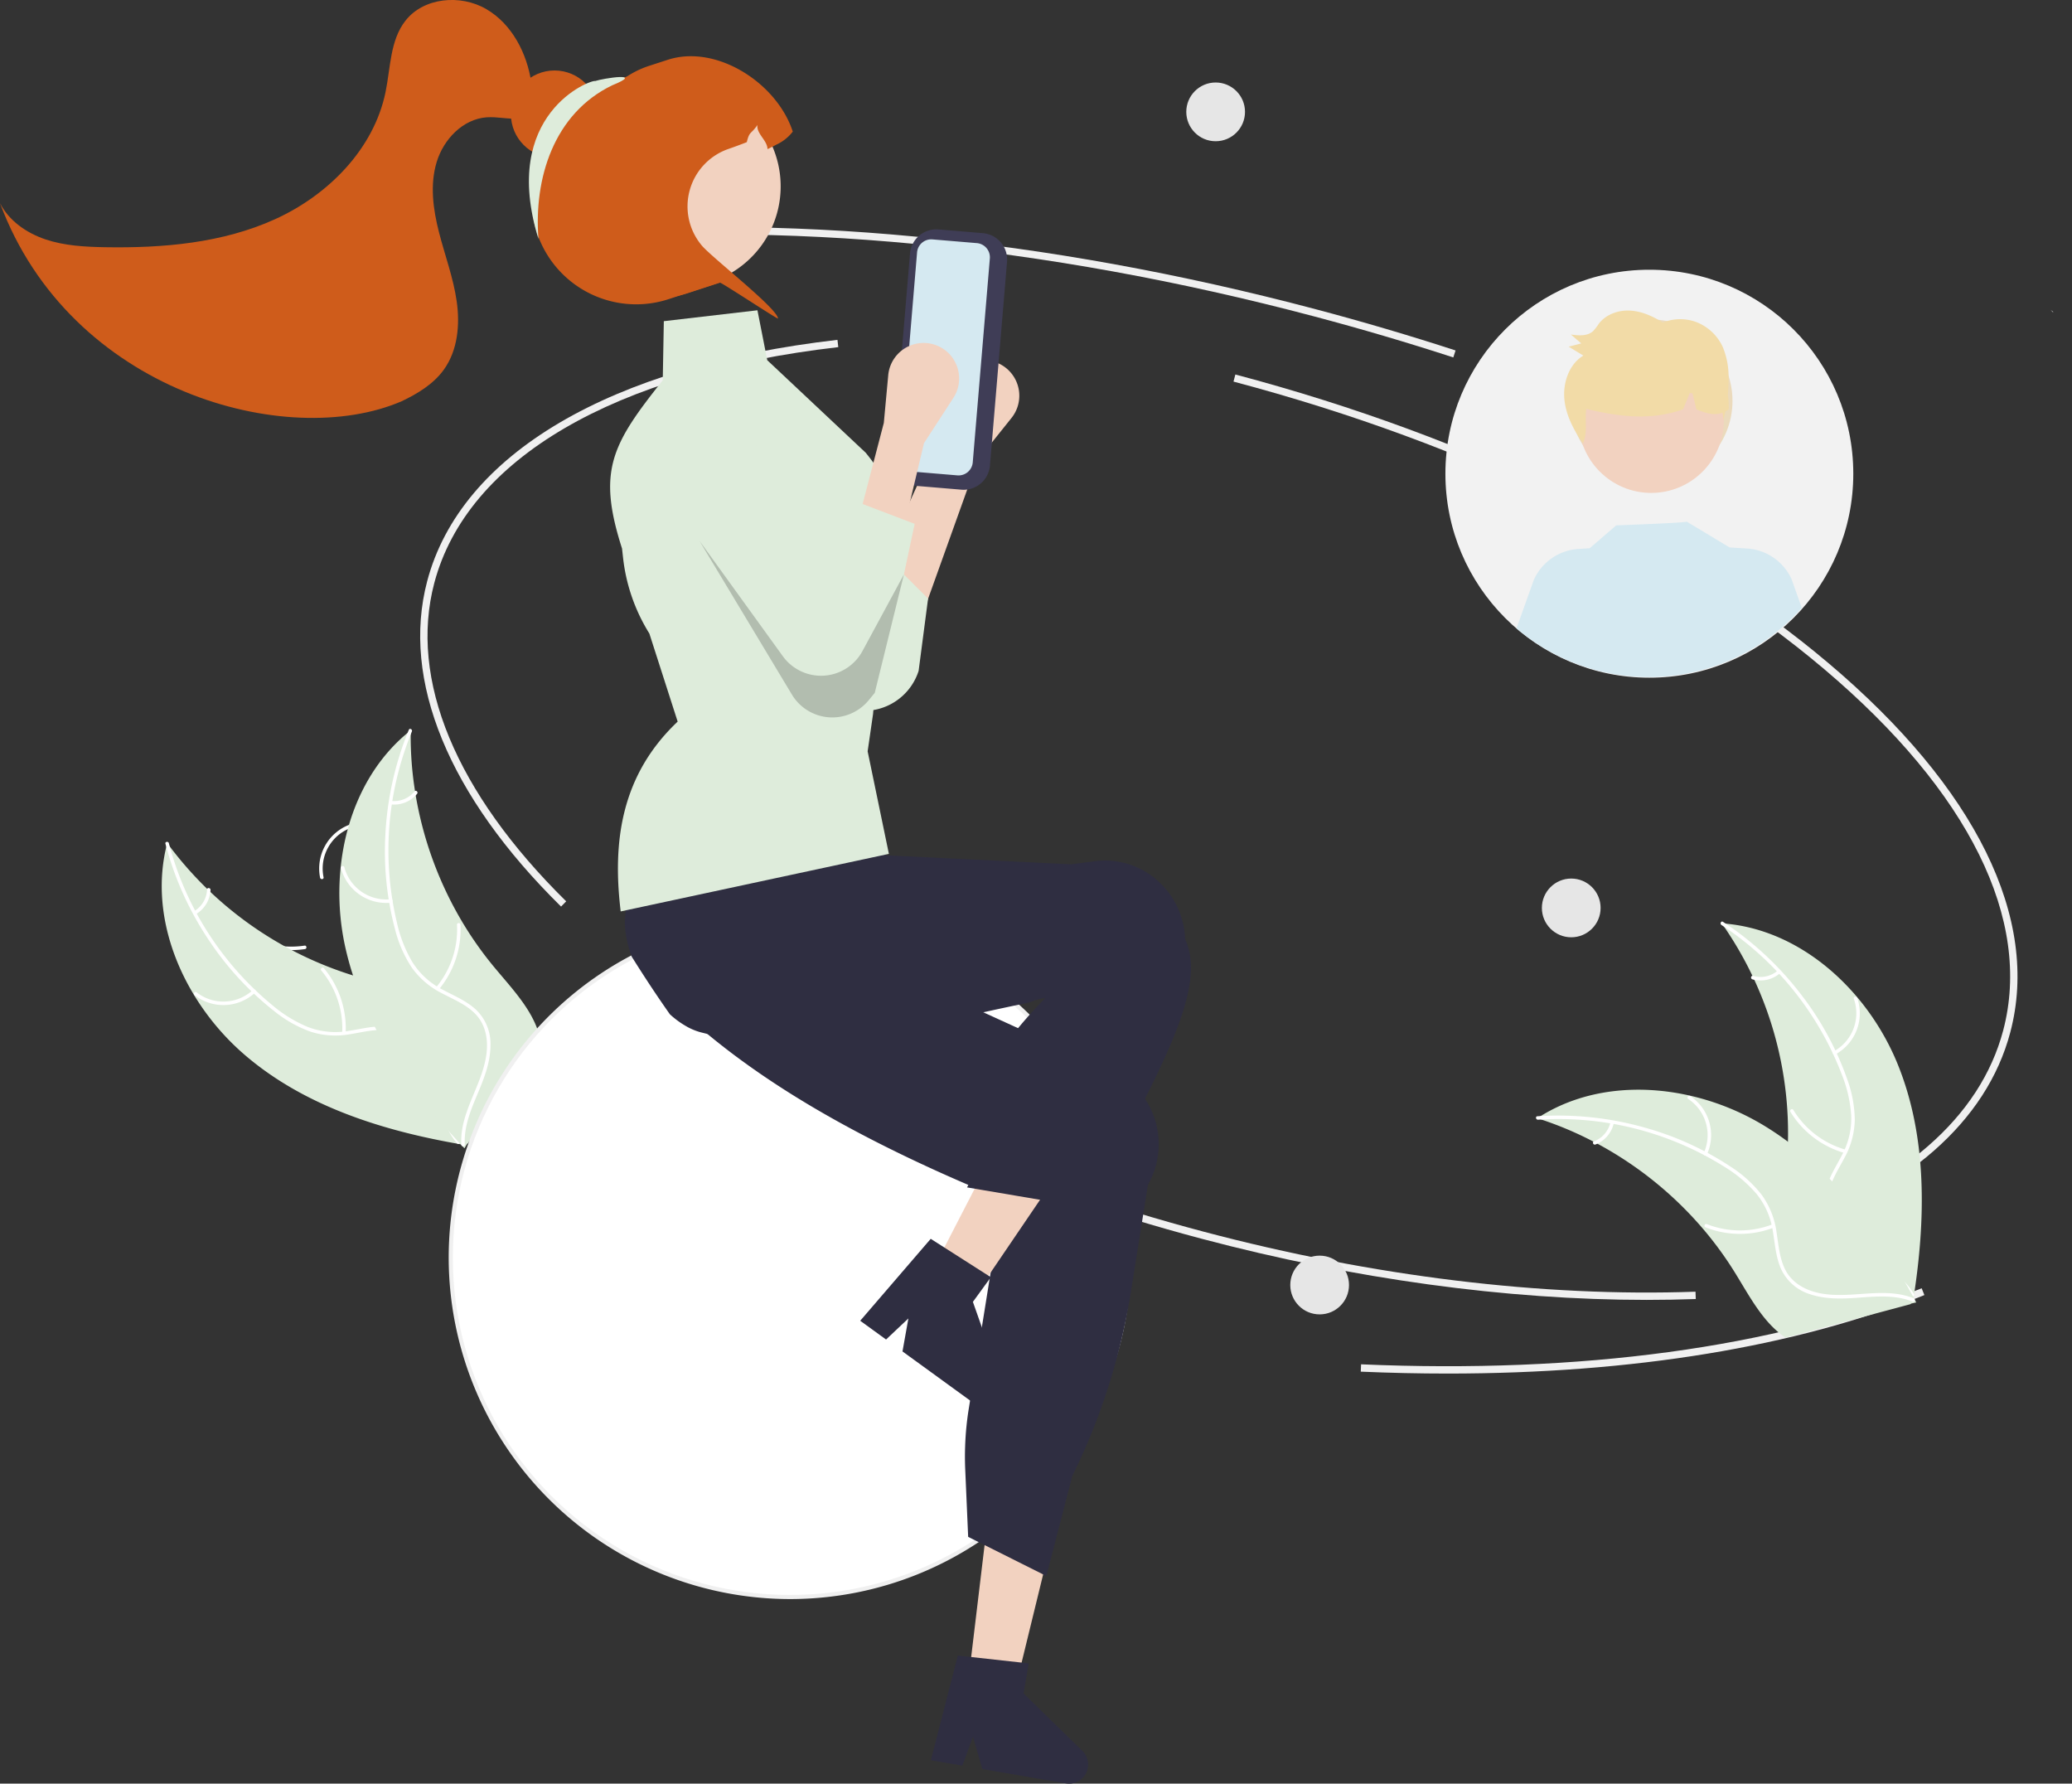 <?xml version="1.0" encoding="UTF-8" standalone="no"?>
<!-- Created with Inkscape (http://www.inkscape.org/) -->

<svg
   xmlns:dc="http://purl.org/dc/elements/1.1/"
   xmlns:cc="http://creativecommons.org/ns#"
   xmlns:rdf="http://www.w3.org/1999/02/22-rdf-syntax-ns#"
   xmlns:svg="http://www.w3.org/2000/svg"
   xmlns="http://www.w3.org/2000/svg"
   xmlns:sodipodi="http://sodipodi.sourceforge.net/DTD/sodipodi-0.dtd"
   xmlns:inkscape="http://www.inkscape.org/namespaces/inkscape"
   width="178.261mm"
   height="153.416mm"
   viewBox="0 0 178.261 153.416"
   version="1.1"
   id="svg5290"
   inkscape:version="0.92.4 (5da689c313, 2019-01-14)"
   sodipodi:docname="flow_female.svg"
   inkscape:export-filename="C:\Users\rapha\Documents\Maaind\Achmea\Avatar\flow_female.png"
   inkscape:export-xdpi="35.220001"
   inkscape:export-ydpi="35.220001">
  <rect x="0" y="0" width="178.261" height="153.416" fill="#333333" stroke="none"/>
  <defs
     id="defs5284" />
  <sodipodi:namedview
     id="base"
     pagecolor="#ffffff"
     bordercolor="#666666"
     borderopacity="1.0"
     inkscape:pageopacity="0.0"
     inkscape:pageshadow="2"
     inkscape:zoom="0.70956795"
     inkscape:cx="-72.450622"
     inkscape:cy="206.13745"
     inkscape:document-units="mm"
     inkscape:current-layer="layer6"
     showgrid="false"
     inkscape:window-width="1718"
     inkscape:window-height="1080"
     inkscape:window-x="324"
     inkscape:window-y="1080"
     inkscape:window-maximized="0" />
  <g
     inkscape:groupmode="layer"
     id="layer5"
     inkscape:label="background"
     style="display:inline"
     transform="translate(-3.789,-85.792)">
    <path
       inkscape:connector-curvature="0"
       style="display:inline;fill:#f0f0f0;stroke-width:0.265"
       d="M 52.059,163.769 C 42.377,154.238 38.288,144.295 40.544,135.771 43.44,124.833 56.304,117.271 75.838,115.023 l 0.072,0.627 c -19.262,2.217 -31.93,9.61 -34.756,20.283 -2.196,8.295 1.834,18.021 11.347,27.386 z"
       id="path2-3"
       inkscape:export-xdpi="35.220001"
       inkscape:export-ydpi="35.220001" />
    <path
       inkscape:connector-curvature="0"
       style="display:inline;fill:#f0f0f0;stroke-width:0.265"
       d="m 145.469,197.6 c -12.083,0 -25.214,-1.796 -38.256,-5.248 -16.129,-4.27 -30.917,-10.715 -42.766,-18.638 l 0.351,-0.525 c 11.792,7.885 26.515,14.3 42.576,18.552 14.515,3.843 29.139,5.623 42.285,5.153 l 0.023,0.631 q -2.083,0.075 -4.213,0.075 z"
       id="path4-3"
       inkscape:export-xdpi="35.220001"
       inkscape:export-ydpi="35.220001" />
    <path
       inkscape:connector-curvature="0"
       style="display:inline;fill:#f0f0f0;stroke-width:0.265"
       d="m 156.785,192.042 -0.202,-0.598 c 10.807,-3.654 17.566,-9.54 19.547,-17.022 2.518,-9.512 -2.952,-20.549 -15.404,-31.08 -12.515,-10.584 -30.561,-19.366 -50.816,-24.728 l 0.162,-0.61 c 20.343,5.386 38.478,14.213 51.062,24.857 12.648,10.697 18.191,21.963 15.607,31.723 -2.038,7.697 -8.938,13.734 -19.955,17.459 z"
       id="path6"
       inkscape:export-xdpi="35.220001"
       inkscape:export-ydpi="35.220001" />
    <path
       inkscape:connector-curvature="0"
       style="display:inline;fill:#f0f0f0;stroke-width:0.265"
       d="m 128.332,203.936 q -3.673,0 -7.472,-0.164 l 0.027,-0.631 c 18.9,0.818 35.576,-1.444 48.228,-6.542 l 0.236,0.586 c -11.037,4.447 -25.104,6.751 -41.019,6.751 z"
       id="path10"
       inkscape:export-xdpi="35.220001"
       inkscape:export-ydpi="35.220001" />
    <path
       inkscape:connector-curvature="0"
       style="display:inline;fill:#f0f0f0;stroke-width:0.265"
       d="m 128.821,116.536 c -3.924,-1.278 -7.961,-2.467 -11.997,-3.536 -23.228,-6.149 -46.062,-8.333 -66.033,-6.313 l -0.064,-0.628 c 20.046,-2.027 42.958,0.162 66.258,6.331 4.048,1.072 8.096,2.265 12.031,3.546 z"
       id="path24-0"
       inkscape:export-xdpi="35.220001"
       inkscape:export-ydpi="35.220001" />
    <path
       inkscape:connector-curvature="0"
       style="display:inline;fill:#ffffff;stroke-width:0.265"
       d="m 31.327,161.283 a 4.028,4.028 0 0 1 2.533,-4.559 c 0.181,-0.067 0.294,0.211 0.113,0.278 a 3.73,3.73 0 0 0 -2.347,4.246 c 0.039,0.189 -0.26,0.223 -0.298,0.035 z"
       id="path40"
       inkscape:export-xdpi="35.220001"
       inkscape:export-ydpi="35.220001" />
    <path
       inkscape:connector-curvature="0"
       style="display:inline;fill:#ffffff;stroke-width:0.265"
       d="m 24.474,165.87 a 7.763,7.763 0 0 0 5.516,1.258 c 0.191,-0.029 0.226,0.27 0.035,0.298 a 8.075,8.075 0 0 1 -5.737,-1.32 c -0.16,-0.109 0.027,-0.344 0.186,-0.236 z"
       id="path42"
       inkscape:export-xdpi="35.220001"
       inkscape:export-ydpi="35.220001" />
    <path
       inkscape:connector-curvature="0"
       style="display:inline;fill:#ffffff;stroke-width:0.265"
       d="m 40.041,160.469 a 2.28,2.28 0 0 0 1.011,1.913 c 0.161,0.107 -0.026,0.342 -0.186,0.236 a 2.555,2.555 0 0 1 -1.123,-2.114 0.155,0.155 0 0 1 0.132,-0.167 0.151,0.151 0 0 1 0.167,0.132 z"
       id="path44"
       inkscape:export-xdpi="35.220001"
       inkscape:export-ydpi="35.220001" />
    <path
       inkscape:connector-curvature="0"
       style="display:inline;fill:#deecdb;fill-opacity:1;stroke-width:0.265"
       d="m 167.058,177.337 c -2.564,-6.317 -8.339,-11.67 -15.14,-12.126 a 31.409,31.409 0 0 1 5.58,20.83 c -0.263,2.847 -0.853,5.986 0.747,8.355 0.996,1.474 2.7,2.35 4.441,2.716 1.741,0.366 3.541,0.281 5.318,0.194 l 0.404,0.185 c 1.053,-6.735 1.214,-13.837 -1.35,-20.153 z"
       id="path46"
       inkscape:export-xdpi="35.220001"
       inkscape:export-ydpi="35.220001" />
    <path
       inkscape:connector-curvature="0"
       style="display:inline;fill:#ffffff;stroke-width:0.265"
       d="m 151.889,165.351 a 26.846,26.846 0 0 1 10.357,12.866 11.561,11.561 0 0 1 0.81,3.53 6.631,6.631 0 0 1 -0.797,3.397 c -0.507,0.981 -1.138,1.926 -1.398,3.014 a 4.06,4.06 0 0 0 0.666,3.253 c 0.802,1.179 1.98,2 3.16,2.763 1.31,0.847 2.684,1.705 3.511,3.072 0.1,0.166 0.351,5.2e-4 0.251,-0.165 -1.438,-2.377 -4.333,-3.171 -6.148,-5.173 -0.847,-0.934 -1.418,-2.129 -1.202,-3.413 0.189,-1.122 0.839,-2.097 1.361,-3.086 a 7.075,7.075 0 0 0 0.903,-3.293 10.688,10.688 0 0 0 -0.671,-3.549 26.045,26.045 0 0 0 -3.886,-7.153 27.322,27.322 0 0 0 -6.783,-6.333 c -0.161,-0.106 -0.294,0.164 -0.134,0.269 z"
       id="path48"
       inkscape:export-xdpi="35.220001"
       inkscape:export-ydpi="35.220001" />
    <path
       inkscape:connector-curvature="0"
       style="display:inline;fill:#ffffff;stroke-width:0.265"
       d="m 161.698,176.482 a 4.028,4.028 0 0 0 1.869,-4.869 c -0.065,-0.182 -0.351,-0.09 -0.286,0.092 a 3.73,3.73 0 0 1 -1.748,4.526 c -0.17,0.092 -0.004,0.343 0.165,0.251 z"
       id="path50"
       inkscape:export-xdpi="35.220001"
       inkscape:export-ydpi="35.220001" />
    <path
       inkscape:connector-curvature="0"
       style="display:inline;fill:#ffffff;stroke-width:0.265"
       d="m 162.582,184.682 a 7.763,7.763 0 0 1 -4.506,-3.421 c -0.101,-0.165 -0.352,-1.7e-4 -0.251,0.165 a 8.075,8.075 0 0 0 4.696,3.551 c 0.186,0.052 0.247,-0.242 0.061,-0.294 z"
       id="path52"
       inkscape:export-xdpi="35.220001"
       inkscape:export-ydpi="35.220001" />
    <path
       inkscape:connector-curvature="0"
       style="display:inline;fill:#ffffff;stroke-width:0.265"
       d="m 156.727,169.28 a 2.28,2.28 0 0 1 -2.115,0.453 c -0.186,-0.055 -0.246,0.24 -0.061,0.294 a 2.555,2.555 0 0 0 2.341,-0.496 0.155,0.155 0 0 0 0.043,-0.208 0.151,0.151 0 0 0 -0.208,-0.043 z"
       id="path54"
       inkscape:export-xdpi="35.220001"
       inkscape:export-ydpi="35.220001" />
    <path
       inkscape:connector-curvature="0"
       style="display:inline;fill:#deecdb;fill-opacity:1;stroke-width:0.265"
       d="m 136.05,181.972 c 0.115,0.037 0.23,0.075 0.346,0.115 a 30.025,30.025 0 0 1 4.484,1.901 c 0.112,0.057 0.225,0.116 0.336,0.175 a 31.653,31.653 0 0 1 9.076,7.31 30.739,30.739 0 0 1 2.754,3.772 c 1.134,1.83 2.217,3.905 3.842,5.216 a 5.274,5.274 0 0 0 0.528,0.384 l 10.735,-2.877 c 0.021,-0.019 0.043,-0.035 0.064,-0.054 l 0.434,-0.095 c -0.038,-0.071 -0.078,-0.144 -0.116,-0.216 -0.022,-0.042 -0.046,-0.082 -0.067,-0.124 -0.015,-0.027 -0.03,-0.055 -0.043,-0.081 -0.005,-0.009 -0.01,-0.018 -0.015,-0.025 -0.012,-0.026 -0.026,-0.048 -0.038,-0.071 q -0.338,-0.614 -0.686,-1.226 c -5.3e-4,-0.002 -5.3e-4,-0.002 -0.004,-0.004 -1.774,-3.103 -3.823,-6.085 -6.259,-8.661 -0.073,-0.077 -0.147,-0.157 -0.225,-0.234 a 29.332,29.332 0 0 0 -3.579,-3.178 25.931,25.931 0 0 0 -2.179,-1.461 21.563,21.563 0 0 0 -6.258,-2.507 c -4.395,-1.001 -9.062,-0.585 -12.844,1.759 -0.097,0.06 -0.191,0.119 -0.287,0.182 z"
       id="path56"
       inkscape:export-xdpi="35.220001"
       inkscape:export-ydpi="35.220001" />
    <path
       inkscape:connector-curvature="0"
       style="display:inline;fill:#ffffff;stroke-width:0.265"
       d="m 136.111,182.102 a 26.846,26.846 0 0 1 16.016,4.037 11.561,11.561 0 0 1 2.772,2.331 6.631,6.631 0 0 1 1.409,3.192 c 0.186,1.088 0.251,2.223 0.698,3.248 a 4.06,4.06 0 0 0 2.49,2.196 c 1.351,0.459 2.785,0.405 4.187,0.303 1.556,-0.113 3.17,-0.254 4.653,0.339 0.18,0.072 0.281,-0.211 0.101,-0.283 -2.58,-1.032 -5.369,0.077 -8.023,-0.429 -1.239,-0.236 -2.414,-0.846 -3.015,-2.001 -0.525,-1.01 -0.593,-2.18 -0.772,-3.284 a 7.075,7.075 0 0 0 -1.262,-3.173 10.688,10.688 0 0 0 -2.672,-2.429 26.045,26.045 0 0 0 -7.409,-3.371 27.322,27.322 0 0 0 -9.229,-0.973 c -0.192,0.013 -0.136,0.308 0.055,0.295 z"
       id="path58"
       inkscape:export-xdpi="35.220001"
       inkscape:export-ydpi="35.220001" />
    <path
       inkscape:connector-curvature="0"
       style="display:inline;fill:#ffffff;stroke-width:0.265"
       d="m 150.644,185.084 a 4.028,4.028 0 0 0 -1.439,-5.013 c -0.161,-0.107 -0.334,0.139 -0.173,0.246 a 3.73,3.73 0 0 1 1.329,4.666 c -0.081,0.176 0.203,0.276 0.283,0.101 z"
       id="path60"
       inkscape:export-xdpi="35.220001"
       inkscape:export-ydpi="35.220001" />
    <path
       inkscape:connector-curvature="0"
       style="display:inline;fill:#ffffff;stroke-width:0.265"
       d="m 156.287,191.099 a 7.763,7.763 0 0 1 -5.658,-0.019 c -0.18,-0.071 -0.281,0.212 -0.101,0.283 a 8.075,8.075 0 0 0 5.887,0.008 c 0.18,-0.07 0.051,-0.342 -0.128,-0.272 z"
       id="path62"
       inkscape:export-xdpi="35.220001"
       inkscape:export-ydpi="35.220001" />
    <path
       inkscape:connector-curvature="0"
       style="display:inline;fill:#ffffff;stroke-width:0.265"
       d="m 142.339,182.326 a 2.28,2.28 0 0 1 -1.416,1.636 c -0.181,0.068 -0.052,0.339 0.128,0.272 a 2.555,2.555 0 0 0 1.571,-1.806 0.155,0.155 0 0 0 -0.091,-0.192 0.151,0.151 0 0 0 -0.192,0.091 z"
       id="path64"
       inkscape:export-xdpi="35.220001"
       inkscape:export-ydpi="35.220001" />
    <circle
       style="display:inline;fill:#e6e6e6;fill-opacity:1;stroke-width:0.265"
       cx="117.322"
       cy="196.32"
       r="2.526"
       id="circle66"
       inkscape:export-xdpi="35.220001"
       inkscape:export-ydpi="35.220001" />
    <circle
       style="display:inline;fill:#e6e6e6;stroke-width:0.265"
       cx="138.968"
       cy="163.885"
       r="2.526"
       id="circle68"
       inkscape:export-xdpi="35.220001"
       inkscape:export-ydpi="35.220001" />
    <circle
       style="display:inline;fill:#e6e6e6;stroke-width:0.265"
       cx="108.375"
       cy="95.414"
       r="2.526"
       id="circle70"
       inkscape:export-xdpi="35.220001"
       inkscape:export-ydpi="35.220001" />
    <path
       inkscape:connector-curvature="0"
       style="display:inline;fill:#ffffff;stroke-width:0.265"
       d="m 72.736,176.66 c -0.021,-0.004 -0.042,-0.007 -0.062,-0.01 a 1.699,1.699 0 0 0 0.246,-0.186 z"
       id="path76"
       inkscape:export-xdpi="35.220001"
       inkscape:export-ydpi="35.220001" />
    <path
       inkscape:connector-curvature="0"
       style="display:inline;fill:#ffffff;stroke-width:0.265"
       d="m 180.388,112.631 c 0.021,-0.004 0.042,-0.007 0.062,-0.01 a 1.699,1.699 0 0 1 -0.246,-0.186 z"
       id="path114"
       inkscape:export-xdpi="35.220001"
       inkscape:export-ydpi="35.220001" />
    <path
       inkscape:connector-curvature="0"
       style="display:inline;fill:#deecdb;fill-opacity:1;stroke-width:0.265"
       d="m 24.841,176.523 c -5.169,-4.444 -8.401,-11.625 -6.665,-18.217 a 31.409,31.409 0 0 0 17.963,11.931 c 2.782,0.658 5.945,1.1 7.68,3.373 1.08,1.414 1.366,3.308 1.158,5.075 -0.208,1.767 -0.863,3.446 -1.512,5.102 l 0.046,0.442 c -6.719,-1.15 -13.501,-3.262 -18.671,-7.706 z"
       id="path26" />
    <path
       inkscape:connector-curvature="0"
       style="display:inline;fill:#ffffff;stroke-width:0.265"
       d="m 18.318,158.324 a 26.846,26.846 0 0 0 8.892,13.919 11.561,11.561 0 0 0 3.088,1.893 6.631,6.631 0 0 0 3.474,0.328 c 1.092,-0.167 2.189,-0.465 3.302,-0.364 a 4.06,4.06 0 0 1 2.87,1.669 c 0.862,1.136 1.264,2.515 1.611,3.876 0.385,1.512 0.76,3.088 1.792,4.307 0.125,0.148 -0.112,0.333 -0.236,0.186 -1.795,-2.121 -1.624,-5.118 -2.942,-7.477 -0.615,-1.101 -1.566,-2.023 -2.851,-2.228 -1.124,-0.179 -2.255,0.127 -3.359,0.305 a 7.075,7.075 0 0 1 -3.409,-0.194 10.688,10.688 0 0 1 -3.149,-1.768 26.045,26.045 0 0 1 -5.54,-5.964 27.322,27.322 0 0 1 -3.839,-8.449 c -0.049,-0.187 0.249,-0.226 0.298,-0.041 z"
       id="path28" />
    <path
       inkscape:connector-curvature="0"
       style="display:inline;fill:#ffffff;stroke-width:0.265"
       d="m 25.74,171.17 a 4.028,4.028 0 0 1 -5.211,0.219 c -0.152,-0.119 0.026,-0.361 0.179,-0.242 a 3.73,3.73 0 0 0 4.847,-0.214 c 0.141,-0.132 0.326,0.105 0.186,0.236 z"
       id="path30-9" />
    <path
       inkscape:connector-curvature="0"
       style="display:inline;fill:#ffffff;stroke-width:0.265"
       d="m 33.23,174.622 a 7.763,7.763 0 0 0 -1.806,-5.362 c -0.124,-0.148 0.112,-0.334 0.236,-0.186 a 8.075,8.075 0 0 1 1.868,5.583 c -0.01,0.193 -0.308,0.156 -0.298,-0.036 z"
       id="path32-4" />
    <path
       inkscape:connector-curvature="0"
       style="display:inline;fill:#ffffff;stroke-width:0.265"
       d="m 20.499,164.162 a 2.28,2.28 0 0 0 1.104,-1.86 c 0.007,-0.193 0.306,-0.156 0.298,0.036 a 2.555,2.555 0 0 1 -1.217,2.061 0.155,0.155 0 0 1 -0.211,-0.025 0.151,0.151 0 0 1 0.025,-0.211 z"
       id="path34-7" />
    <path
       inkscape:connector-curvature="0"
       style="display:inline;fill:#deecdb;fill-opacity:1;stroke-width:0.265"
       d="m 39.123,148.612 c -7.93e-4,0.121 -0.003,0.242 -0.001,0.364 a 30.025,30.025 0 0 0 0.372,4.856 c 0.018,0.124 0.038,0.25 0.059,0.374 a 31.653,31.653 0 0 0 4.034,10.933 30.739,30.739 0 0 0 2.697,3.813 c 1.373,1.658 2.994,3.347 3.718,5.305 a 5.273,5.273 0 0 1 0.195,0.623 l -6.15,9.258 c -0.025,0.014 -0.047,0.029 -0.072,0.044 l -0.229,0.381 c -0.056,-0.058 -0.112,-0.12 -0.168,-0.178 -0.032,-0.034 -0.063,-0.07 -0.096,-0.103 -0.021,-0.023 -0.042,-0.046 -0.063,-0.066 -0.007,-0.007 -0.014,-0.015 -0.019,-0.022 -0.02,-0.02 -0.037,-0.04 -0.056,-0.058 q -0.475,-0.516 -0.943,-1.041 c -0.002,-0.002 -0.002,-0.002 -0.003,-0.005 -2.375,-2.671 -4.548,-5.563 -6.213,-8.694 -0.05,-0.094 -0.102,-0.19 -0.15,-0.288 a 29.332,29.332 0 0 1 -1.871,-4.406 25.931,25.931 0 0 1 -0.69,-2.531 21.563,21.563 0 0 1 -0.381,-6.731 c 0.453,-4.485 2.335,-8.775 5.763,-11.612 0.088,-0.072 0.174,-0.143 0.264,-0.214 z"
       id="path36" />
    <path
       inkscape:connector-curvature="0"
       style="display:inline;fill:#ffffff;stroke-width:0.265"
       d="m 39.226,148.711 a 26.846,26.846 0 0 0 -1.281,16.467 11.561,11.561 0 0 0 1.325,3.371 6.631,6.631 0 0 0 2.576,2.354 c 0.972,0.524 2.027,0.947 2.855,1.698 a 4.06,4.06 0 0 1 1.287,3.061 c 0.004,1.426 -0.505,2.769 -1.048,4.065 -0.603,1.439 -1.252,2.923 -1.162,4.518 0.011,0.193 -0.29,0.199 -0.3,0.006 -0.156,-2.774 1.785,-5.064 2.152,-7.741 0.172,-1.249 -0.032,-2.558 -0.935,-3.495 -0.789,-0.82 -1.877,-1.257 -2.866,-1.779 a 7.075,7.075 0 0 1 -2.605,-2.208 10.688,10.688 0 0 1 -1.45,-3.308 26.045,26.045 0 0 1 -0.833,-8.098 27.322,27.322 0 0 1 2.021,-9.057 c 0.073,-0.178 0.335,-0.031 0.262,0.147 z"
       id="path38" />
    <path
       inkscape:connector-curvature="0"
       style="display:inline;fill:#ffffff;stroke-width:0.265"
       d="m 37.418,163.436 a 4.028,4.028 0 0 1 -4.292,-2.962 c -0.05,-0.187 0.239,-0.273 0.288,-0.086 a 3.73,3.73 0 0 0 3.999,2.748 c 0.192,-0.02 0.197,0.28 0.006,0.3 z"
       id="path40-3" />
    <path
       inkscape:connector-curvature="0"
       style="display:inline;fill:#ffffff;stroke-width:0.265"
       d="m 41.32,170.702 a 7.763,7.763 0 0 0 1.786,-5.368 c -0.011,-0.193 0.29,-0.199 0.3,-0.006 a 8.075,8.075 0 0 1 -1.87,5.582 c -0.124,0.149 -0.34,-0.061 -0.217,-0.208 z"
       id="path42-2" />
    <path
       inkscape:connector-curvature="0"
       style="display:inline;fill:#ffffff;stroke-width:0.265"
       d="m 37.453,154.685 a 2.28,2.28 0 0 0 2.002,-0.821 c 0.122,-0.15 0.338,0.059 0.217,0.208 a 2.555,2.555 0 0 1 -2.212,0.913 0.155,0.155 0 0 1 -0.153,-0.147 0.151,0.151 0 0 1 0.147,-0.153 z"
       id="path44-0" />
    <path
       inkscape:connector-curvature="0"
       style="display:inline;fill:#f0f0f0;fill-opacity:1;stroke-width:0.354"
       d="m 71.755,223.333 a 29.363,29.363 0 1 0 -29.363,-29.363 29.396,29.396 0 0 0 29.363,29.363 z m 0,-58.017 a 28.654,28.654 0 1 1 -28.654,28.654 28.686,28.686 0 0 1 28.654,-28.654 z"
       id="path8"
       inkscape:export-xdpi="35.220001"
       inkscape:export-ydpi="35.220001" />
  </g>
  <g
     inkscape:groupmode="layer"
     id="layer6"
     inkscape:label="avatar"
     style="display:inline"
     transform="translate(-3.789,-85.792)">
    <circle
       style="display:inline;fill:#f2f2f2;stroke-width:0.155"
       cx="145.688"
       cy="126.538"
       r="17.546"
       id="circle2"
       inkscape:export-xdpi="35.220001"
       inkscape:export-ydpi="35.220001" />
    <circle
       style="display:inline;fill:#ebdabc;fill-opacity:1;stroke-width:0.155"
       cx="145.844"
       cy="120.273"
       r="6.997"
       id="circle4"
       inkscape:export-xdpi="35.220001"
       inkscape:export-ydpi="35.220001" />
    <circle
       style="display:inline;fill:#f2d2c0;fill-opacity:1;stroke-width:0.155"
       cx="145.847"
       cy="121.938"
       r="6.251"
       id="circle42"
       inkscape:export-xdpi="35.220001"
       inkscape:export-ydpi="35.220001" />
    <path
       inkscape:connector-curvature="0"
       style="display:inline;fill:#d5e9f1;stroke-width:0.155"
       d="m 158.803,138.067 a 17.54,17.54 0 0 1 -24.548,1.774 l 1.505,-4.199 a 4.516,4.516 0 0 1 3.836,-2.634 l 0.957,-0.059 2.283,-1.969 c 0,0 6.151,-0.22 6.06,-0.325 l 3.726,2.241 -0.002,-0.015 1.465,0.09 a 4.514,4.514 0 0 1 3.836,2.634 z"
       id="path60-7"
       inkscape:export-xdpi="35.220001"
       inkscape:export-ydpi="35.220001" />
    <path
       inkscape:connector-curvature="0"
       style="display:inline;fill:#f2dba7;fill-opacity:1;stroke-width:0.155"
       d="m 152.441,119.746 a 13.831,13.831 0 0 0 0.06,-1.404 6.609,6.609 0 0 0 -0.498,-2.706 4.158,4.158 0 0 0 -2.176,-2.102 3.97,3.97 0 0 0 -2.976,0.002 c -0.862,-0.544 -1.819,-0.976 -2.827,-1.029 -1.008,-0.053 -2.074,0.321 -2.695,1.144 a 4.399,4.399 0 0 1 -0.471,0.612 c -0.499,0.462 -1.258,0.396 -1.922,0.301 q 0.447,0.383 0.893,0.765 -0.541,0.141 -1.081,0.282 0.631,0.383 1.262,0.765 c -1.221,0.733 -1.776,2.332 -1.629,3.785 0.139,1.375 0.803,2.633 1.596,3.751 0.317,-0.668 0.248,-1.468 0.243,-2.22 a 5.025,5.025 0 0 1 0.044,-0.73 c 2.682,0.643 5.485,1.056 8.328,0.035 l 0.57,-1.396 c 0.08,0.008 0.16,0.016 0.24,0.025 l 0.33,1.373 c 0.749,0.306 1.5,0.574 2.251,0.293 0.036,0.212 0.059,0.428 0.075,0.636 0.064,-0.249 0.12,-0.499 0.171,-0.751 a 2.221,2.221 0 0 0 0.284,-0.182 6.111,6.111 0 0 0 -0.074,-1.249 z"
       id="path78-7"
       inkscape:export-xdpi="35.220001"
       inkscape:export-ydpi="35.220001" />
  </g>
  <g
     inkscape:groupmode="layer"
     id="layer4"
     inkscape:label="mellow"
     style="display:inline"
     transform="translate(-3.789,-85.792)">
    <circle
       style="display:inline;fill:#ffffff;stroke-width:0.354"
       cx="-71.755"
       cy="193.97"
       r="29.008"
       id="circle6"
       transform="scale(-1,1)"
       inkscape:export-xdpi="35.220001"
       inkscape:export-ydpi="35.220001" />
    <polygon
       transform="matrix(-0.354,0,0,0.354,310.049,4.363)"
       style="display:inline;fill:#f2d2c0;fill-opacity:1"
       points="630.005,640.052 618.645,641.317 607.882,597.245 624.647,595.377 "
       id="polygon12"
       inkscape:export-xdpi="35.220001"
       inkscape:export-ydpi="35.220001" />
    <path
       inkscape:connector-curvature="0"
       style="display:inline;fill:#2f2e41;stroke-width:0.354"
       d="m 60.425,160.869 c 0.125,-0.124 0.26,-0.245 0.395,-0.361 a 36.699,36.699 0 0 1 3.25,-2.406 c 1.275,-0.849 2.709,-1.716 4.331,-2.611 q 1.178,-0.651 2.49,-1.328 0.657,-0.34 1.352,-0.684 a 0.683,0.683 0 0 1 0.061,-0.032 l 0.134,-0.068 9.763,8.059 0.694,0.545 -1.799,2.218 c 0,0 0.157,1.763 0.153,1.764 l 1.785,4.455 0.02,0.009 6.361,2.903 6.555,2.992 3.521,1.608 a 6.763,6.763 0 0 1 3.549,3.835 7.031,7.031 0 0 1 -0.232,5.43 c -0.079,0.172 -0.167,0.345 -0.261,0.511 l -1.463,9.198 a 55.363,55.363 0 0 1 -5.04,15.834 l -2.234,8.61 -0.339,-0.17 -5.053,-2.531 -1.335,-0.667 -0.252,-5.785 c -0.029,-0.659 -0.033,-1.322 -0.009,-1.984 a 25.502,25.502 0 0 1 0.31,-3.232 l 2.897,-18.041 q -0.771,-0.314 -1.522,-0.632 -3.478,-1.455 -6.586,-2.942 C 75.181,182.145 69.692,178.802 65.207,175.18 q -1.89,-1.524 -3.546,-3.119 -0.609,-0.583 -1.185,-1.177 c -0.091,-0.092 -0.181,-0.182 -0.268,-0.275 a 6.845,6.845 0 0 1 -1.699,-6.329 6.984,6.984 0 0 1 1.916,-3.411 z"
       id="path14"
       inkscape:export-xdpi="35.220001"
       inkscape:export-ydpi="35.220001" />
    <path
       inkscape:connector-curvature="0"
       style="display:inline;fill:#2f2e41;stroke-width:0.354"
       d="m 87.257,228.308 4.355,0.481 0.683,0.075 -0.445,2.586 5.061,4.944 a 1.64,1.64 0 0 1 -1.422,2.79 l -7.187,-1.231 -0.8,-2.77 -0.922,2.475 -2.707,-0.463 2.324,-9.003 z"
       id="path16"
       inkscape:export-xdpi="35.220001"
       inkscape:export-ydpi="35.220001" />
    <path
       inkscape:connector-curvature="0"
       style="display:inline;fill:#f2d2c0;fill-opacity:1;stroke-width:0.354"
       d="m 83.113,138.755 -3.729,-3.955 5.26,-11.509 0.782,-4.043 a 3.057,3.057 0 0 1 4.99,-1.74 v 0 a 3.057,3.057 0 0 1 0.398,4.23 l -2.904,3.63 z"
       id="path18"
       inkscape:export-xdpi="35.220001"
       inkscape:export-ydpi="35.220001" />
    <path
       inkscape:connector-curvature="0"
       style="display:inline;fill:#deecdb;fill-opacity:1;stroke-width:0.354"
       d="m 79.384,133.03 4.25,4.25 -0.813,6.214 a 4.941,4.941 0 0 1 -3.563,3.305 v 0 a 4.941,4.941 0 0 1 -5.382,-2.265 l -9.559,-16.385 a 5.044,5.044 0 0 1 1.626,-6.856 v 0 a 5.044,5.044 0 0 1 7.226,2.036 l 5.835,12.432 z"
       id="path20"
       inkscape:export-xdpi="35.220001"
       inkscape:export-ydpi="35.220001" />
    <path
       inkscape:connector-curvature="0"
       style="display:inline;fill:#f2d2c0;fill-opacity:1;stroke-width:0.354"
       d="m 83.665,195.742 c 0.22,0.224 0.44,0.444 0.663,0.666 0.443,0.442 0.893,0.881 1.343,1.314 0.227,0.217 0.456,0.435 0.683,0.649 l -0.001,0.008 0.015,0.006 0.004,0.004 0.378,0.195 0.941,-1.386 0.434,-0.638 0.613,-0.904 1.124,-1.654 5.916,-8.707 -5.305,-2.739 -0.418,0.813 -0.003,-7.1e-4 -0.207,0.403 -3.88,7.517 -0.792,1.537 -0.025,0.046 -0.476,0.918 -0.411,0.795 -0.458,0.889 z"
       id="path22"
       inkscape:export-xdpi="35.220001"
       inkscape:export-ydpi="35.220001" />
    <path
       inkscape:connector-curvature="0"
       style="display:inline;fill:#2f2e41;stroke-width:0.354"
       d="m 84.761,192.92 3.693,2.358 0.58,0.369 -1.543,2.123 2.353,6.673 a 1.64,1.64 0 0 1 -2.509,1.873 l -5.902,-4.283 0.508,-2.838 -1.922,1.812 -2.223,-1.613 6.066,-7.047 z"
       id="path24"
       inkscape:export-xdpi="35.220001"
       inkscape:export-ydpi="35.220001" />
    <path
       inkscape:connector-curvature="0"
       style="display:inline;fill:#2f2e41;stroke-width:0.354"
       d="m 58.132,168.065 c 0.367,0.59 0.743,1.178 1.121,1.76 q 1.054,1.625 2.165,3.203 c 0,0.002 0.003,0.002 0.005,0.006 a 7.573,7.573 0 0 0 1.422,1.038 c 0.021,0.016 0.046,0.027 0.067,0.04 a 5.241,5.241 0 0 0 1.196,0.48 c 0.15,0.037 0.303,0.075 0.453,0.113 0.542,0.129 1.078,0.239 1.612,0.335 0.95,0.169 1.888,0.29 2.822,0.365 0.075,0.008 0.15,0.013 0.225,0.019 3.838,0.282 7.575,-0.172 11.475,-0.915 1.926,-0.365 3.892,-0.802 5.928,-1.255 0.665,-0.15 1.333,-0.298 2.009,-0.445 0.051,-0.011 0.105,-0.024 0.158,-0.035 0.966,-0.212 1.947,-0.421 2.953,-0.628 1.266,-0.26 0.617,-0.275 1.974,-0.514 0,0 -3.132,3.18 -3.652,4.559 -0.579,1.695 -1.038,3.036 -0.07,5.829 l -3.007,5.904 10.455,1.773 c 5.762,-11.291 10.367,-18.725 8.31,-23.104 -0.008,-0.204 -0.024,-0.41 -0.051,-0.614 a 7.027,7.027 0 0 0 -2.674,-4.732 6.768,6.768 0 0 0 -5.04,-1.379 l -2.052,0.266 -15.914,-0.773 -0.625,-2.548 -0.115,-0.043 -3.667,-1.344 -12.682,-4.649 -0.032,-0.011 -0.834,-0.306 -0.099,0.161 c -0.029,0.048 -0.059,0.097 -0.086,0.145 a 24.86,24.86 0 0 0 -2.004,4.651 73.017,73.017 0 0 0 -2.106,8.039 q -0.036,0.177 -0.064,0.322 l -0.008,0.029 c -0.008,0.046 -0.013,0.075 -0.016,0.083 -0.292,1.218 -0.089,2.704 0.448,4.176 z"
       id="path74"
       inkscape:export-xdpi="35.220001"
       inkscape:export-ydpi="35.220001" />
    <line
       style="display:inline;fill:#2f2e41;stroke-width:0.354"
       x1="91.493"
       y1="199.5"
       x2="91.745"
       y2="199.5"
       id="line76"
       inkscape:export-xdpi="35.220001"
       inkscape:export-ydpi="35.220001" />
    <path
       inkscape:connector-curvature="0"
       style="display:inline;fill:#deecdb;fill-opacity:1;stroke-width:0.354"
       d="m 60.808,118.5 0.092,-5.083 8.054,-0.937 0.845,4.293 8.465,7.954 c 6.018,7.357 1.645,12.431 1.383,13.186 l -0.744,9.278 -0.468,3.223 1.828,8.822 -23.074,4.95 c -0.739,-6.099 0.084,-11.766 4.901,-16.327 l -2.434,-7.574 v 0 a 15.552,15.552 0 0 1 -2.264,-6.524 l -0.088,-0.792 c -2.151,-6.702 -0.877,-8.958 3.505,-14.468 z"
       id="path78"
       inkscape:export-xdpi="35.220001"
       inkscape:export-ydpi="35.220001" />
    <path
       inkscape:connector-curvature="0"
       style="display:inline;fill:#cf5c1b;fill-opacity:1;stroke-width:0.354"
       d="m 49.535,102.598 c -0.006,0.131 -0.008,0.263 -0.008,0.391 a 8.993,8.993 0 0 0 11.782,8.535 l 1.653,-0.538 c 0.013,-0.005 0.029,-0.008 0.043,-0.013 l 2.724,-0.889 a 1.863,1.863 0 0 0 -0.005,-0.346 c 4.064,-1.736 -1.554,-7.439 -2.949,-11.723 -0.217,-0.667 7.244,-0.169 6.89,-0.739 0.078,-0.04 0.155,-0.08 0.228,-0.121 A 11.041,11.041 0 0 0 57.698,92.403 c -0.059,0.013 -0.121,0.032 -0.179,0.048 -5.294,0.131 -8.074,3.82 -8.074,8.61 a 13.137,13.137 0 0 0 0.091,1.538 z"
       id="path80"
       inkscape:export-xdpi="35.220001"
       inkscape:export-ydpi="35.220001" />
    <path
       inkscape:connector-curvature="0"
       style="display:inline;fill:#f2d2c0;fill-opacity:1;stroke-width:0.354"
       d="m 54.101,104.501 a 8.642,8.642 0 0 0 10.893,5.534 q 0.37,-0.121 0.724,-0.274 a 8.638,8.638 0 0 0 4.809,-10.617 8.551,8.551 0 0 0 -0.864,-1.862 8.639,8.639 0 0 0 -15.563,7.218 z"
       id="path82"
       inkscape:export-xdpi="35.220001"
       inkscape:export-ydpi="35.220001" />
    <path
       inkscape:connector-curvature="0"
       style="display:inline;fill:#cf5c1b;fill-opacity:1;stroke-width:0.354"
       d="m 62.954,111.01 a 0.299,0.299 0 0 0 0.043,-0.014 l 2.727,-0.889 c 0.007,-0.117 5.015,3.198 5.001,3.081 -0.078,-0.896 -5.72,-5.266 -6.562,-6.283 a 5.227,5.227 0 0 1 2.295,-8.301 0.418,0.418 0 0 0 0.071,-0.025 c 0.528,-0.184 1.034,-0.372 1.509,-0.56 0.234,-0.974 0.354,-0.652 0.917,-1.477 -0.103,0.751 0.85,1.317 0.864,2.075 0.195,-0.088 0.379,-0.181 0.556,-0.273 0.078,-0.043 0.152,-0.082 0.227,-0.12 a 3.76,3.76 0 0 0 1.392,-1.112 C 70.629,92.923 65.412,89.569 61.223,90.94 l -1.583,0.514 a 7.945,7.945 0 0 0 -4.615,3.928 8.945,8.945 0 0 0 -2.684,3.361 c -3.464,6.959 3.226,14.641 10.614,12.268 z"
       id="path84"
       inkscape:export-xdpi="35.220001"
       inkscape:export-ydpi="35.220001" />
    <circle
       style="display:inline;fill:#cf5c1b;fill-opacity:1;stroke-width:0.354"
       cx="-51.499"
       cy="95.609"
       r="3.755"
       id="circle86"
       transform="scale(-1,1)"
       inkscape:export-xdpi="35.220001"
       inkscape:export-ydpi="35.220001" />
    <path
       inkscape:connector-curvature="0"
       style="display:inline;fill:#cf5c1b;fill-opacity:1;stroke-width:0.354"
       d="m 3.789,103.268 c 6.035,16.216 24.716,21.291 34.559,17.035 1.385,-0.659 2.745,-1.484 3.637,-2.731 1.186,-1.661 1.385,-3.853 1.094,-5.872 -0.29,-2.022 -1.016,-3.952 -1.523,-5.929 -0.506,-1.976 -0.793,-4.09 -0.198,-6.042 0.591,-1.955 2.252,-3.694 4.289,-3.846 0.928,-0.071 1.859,0.184 2.787,0.099 0.928,-0.088 1.934,-0.708 1.955,-1.64 l -0.889,-1.445 c -0.375,-2.529 -1.665,-5.036 -3.874,-6.322 -2.206,-1.289 -5.38,-1.013 -6.956,0.999 -1.328,1.693 -1.278,4.044 -1.714,6.152 -1.013,4.894 -4.926,8.833 -9.474,10.908 -4.551,2.072 -9.672,2.507 -14.673,2.422 -1.714,-0.032 -3.457,-0.124 -5.086,-0.666 -1.633,-0.545 -3.156,-1.594 -3.935,-3.124 z"
       id="path88"
       inkscape:export-xdpi="35.220001"
       inkscape:export-ydpi="35.220001"
       sodipodi:nodetypes="cccccccccccccccccc" />
    <path
       inkscape:connector-curvature="0"
       style="display:inline;fill:#3f3d56;stroke-width:0.354"
       d="m 88.957,125.838 1.471,-17.538 a 2.274,2.274 0 0 0 -2.073,-2.453 l -3.822,-0.321 a 2.274,2.274 0 0 0 -2.453,2.073 l -1.471,17.538 a 2.274,2.274 0 0 0 2.073,2.453 l 3.822,0.321 a 2.274,2.274 0 0 0 2.453,-2.073 z"
       id="path90"
       inkscape:export-xdpi="35.220001"
       inkscape:export-ydpi="35.220001" />
    <path
       inkscape:connector-curvature="0"
       style="display:inline;fill:#d5e9f1;stroke-width:0.354"
       d="m 87.832,106.703 a 1.225,1.225 0 0 1 1.117,1.322 l -1.471,17.538 a 1.225,1.225 0 0 1 -1.322,1.117 l -3.822,-0.321 a 1.225,1.225 0 0 1 -1.117,-1.322 L 82.688,107.5 a 1.225,1.225 0 0 1 1.322,-1.117 z"
       id="path92"
       inkscape:export-xdpi="35.220001"
       inkscape:export-ydpi="35.220001" />
    <path
       inkscape:connector-curvature="0"
       style="display:inline;fill:#f2d2c0;fill-opacity:1;stroke-width:0.354"
       d="m 81.387,131.855 -3.721,-1.42 2.161,-8.27 0.379,-4.1 a 3.057,3.057 0 0 1 4.794,-2.225 v 0 a 3.057,3.057 0 0 1 0.814,4.17 l -2.531,3.9 z"
       id="path94"
       inkscape:export-xdpi="35.220001"
       inkscape:export-ydpi="35.220001" />
    <path
       inkscape:connector-curvature="0"
       style="display:inline;fill:#deecdb;fill-opacity:1;stroke-width:0.354"
       d="m 77.519,128.958 4.962,1.894 -2.47,11.597 a 4.941,4.941 0 0 1 -3.219,3.641 v 0 a 4.941,4.941 0 0 1 -5.579,-1.721 L 60.08,129.009 a 5.044,5.044 0 0 1 0.94,-6.984 v 0 a 5.044,5.044 0 0 1 7.392,1.312 l 7.036,11.794 z"
       id="path96"
       inkscape:export-xdpi="35.220001"
       inkscape:export-ydpi="35.220001" />
    <path
       inkscape:connector-curvature="0"
       style="display:inline;opacity:0.2;stroke-width:0.354"
       d="m 81.555,135.201 -2.508,10.185 -0.52,0.633 a 4.054,4.054 0 0 1 -6.607,-0.484 l -7.948,-13.216 7.166,9.916 a 4.054,4.054 0 0 0 6.852,-0.445 z"
       id="path98"
       inkscape:export-xdpi="35.220001"
       inkscape:export-ydpi="35.220001" />
    <path
       inkscape:connector-curvature="0"
       style="display:inline;fill:#deecdb;fill-opacity:1;stroke-width:0.361"
       d="m 50.114,106.346 c -0.408,-5.21 1.323,-10.798 6.345,-13.217 2.897,-1.174 -0.792,-0.597 -1.46,-0.369 -0.391,-0.13 -8.209,2.813 -4.884,13.586 z"
       id="path62-7-8"
       sodipodi:nodetypes="cccc" />
  </g>
</svg>

